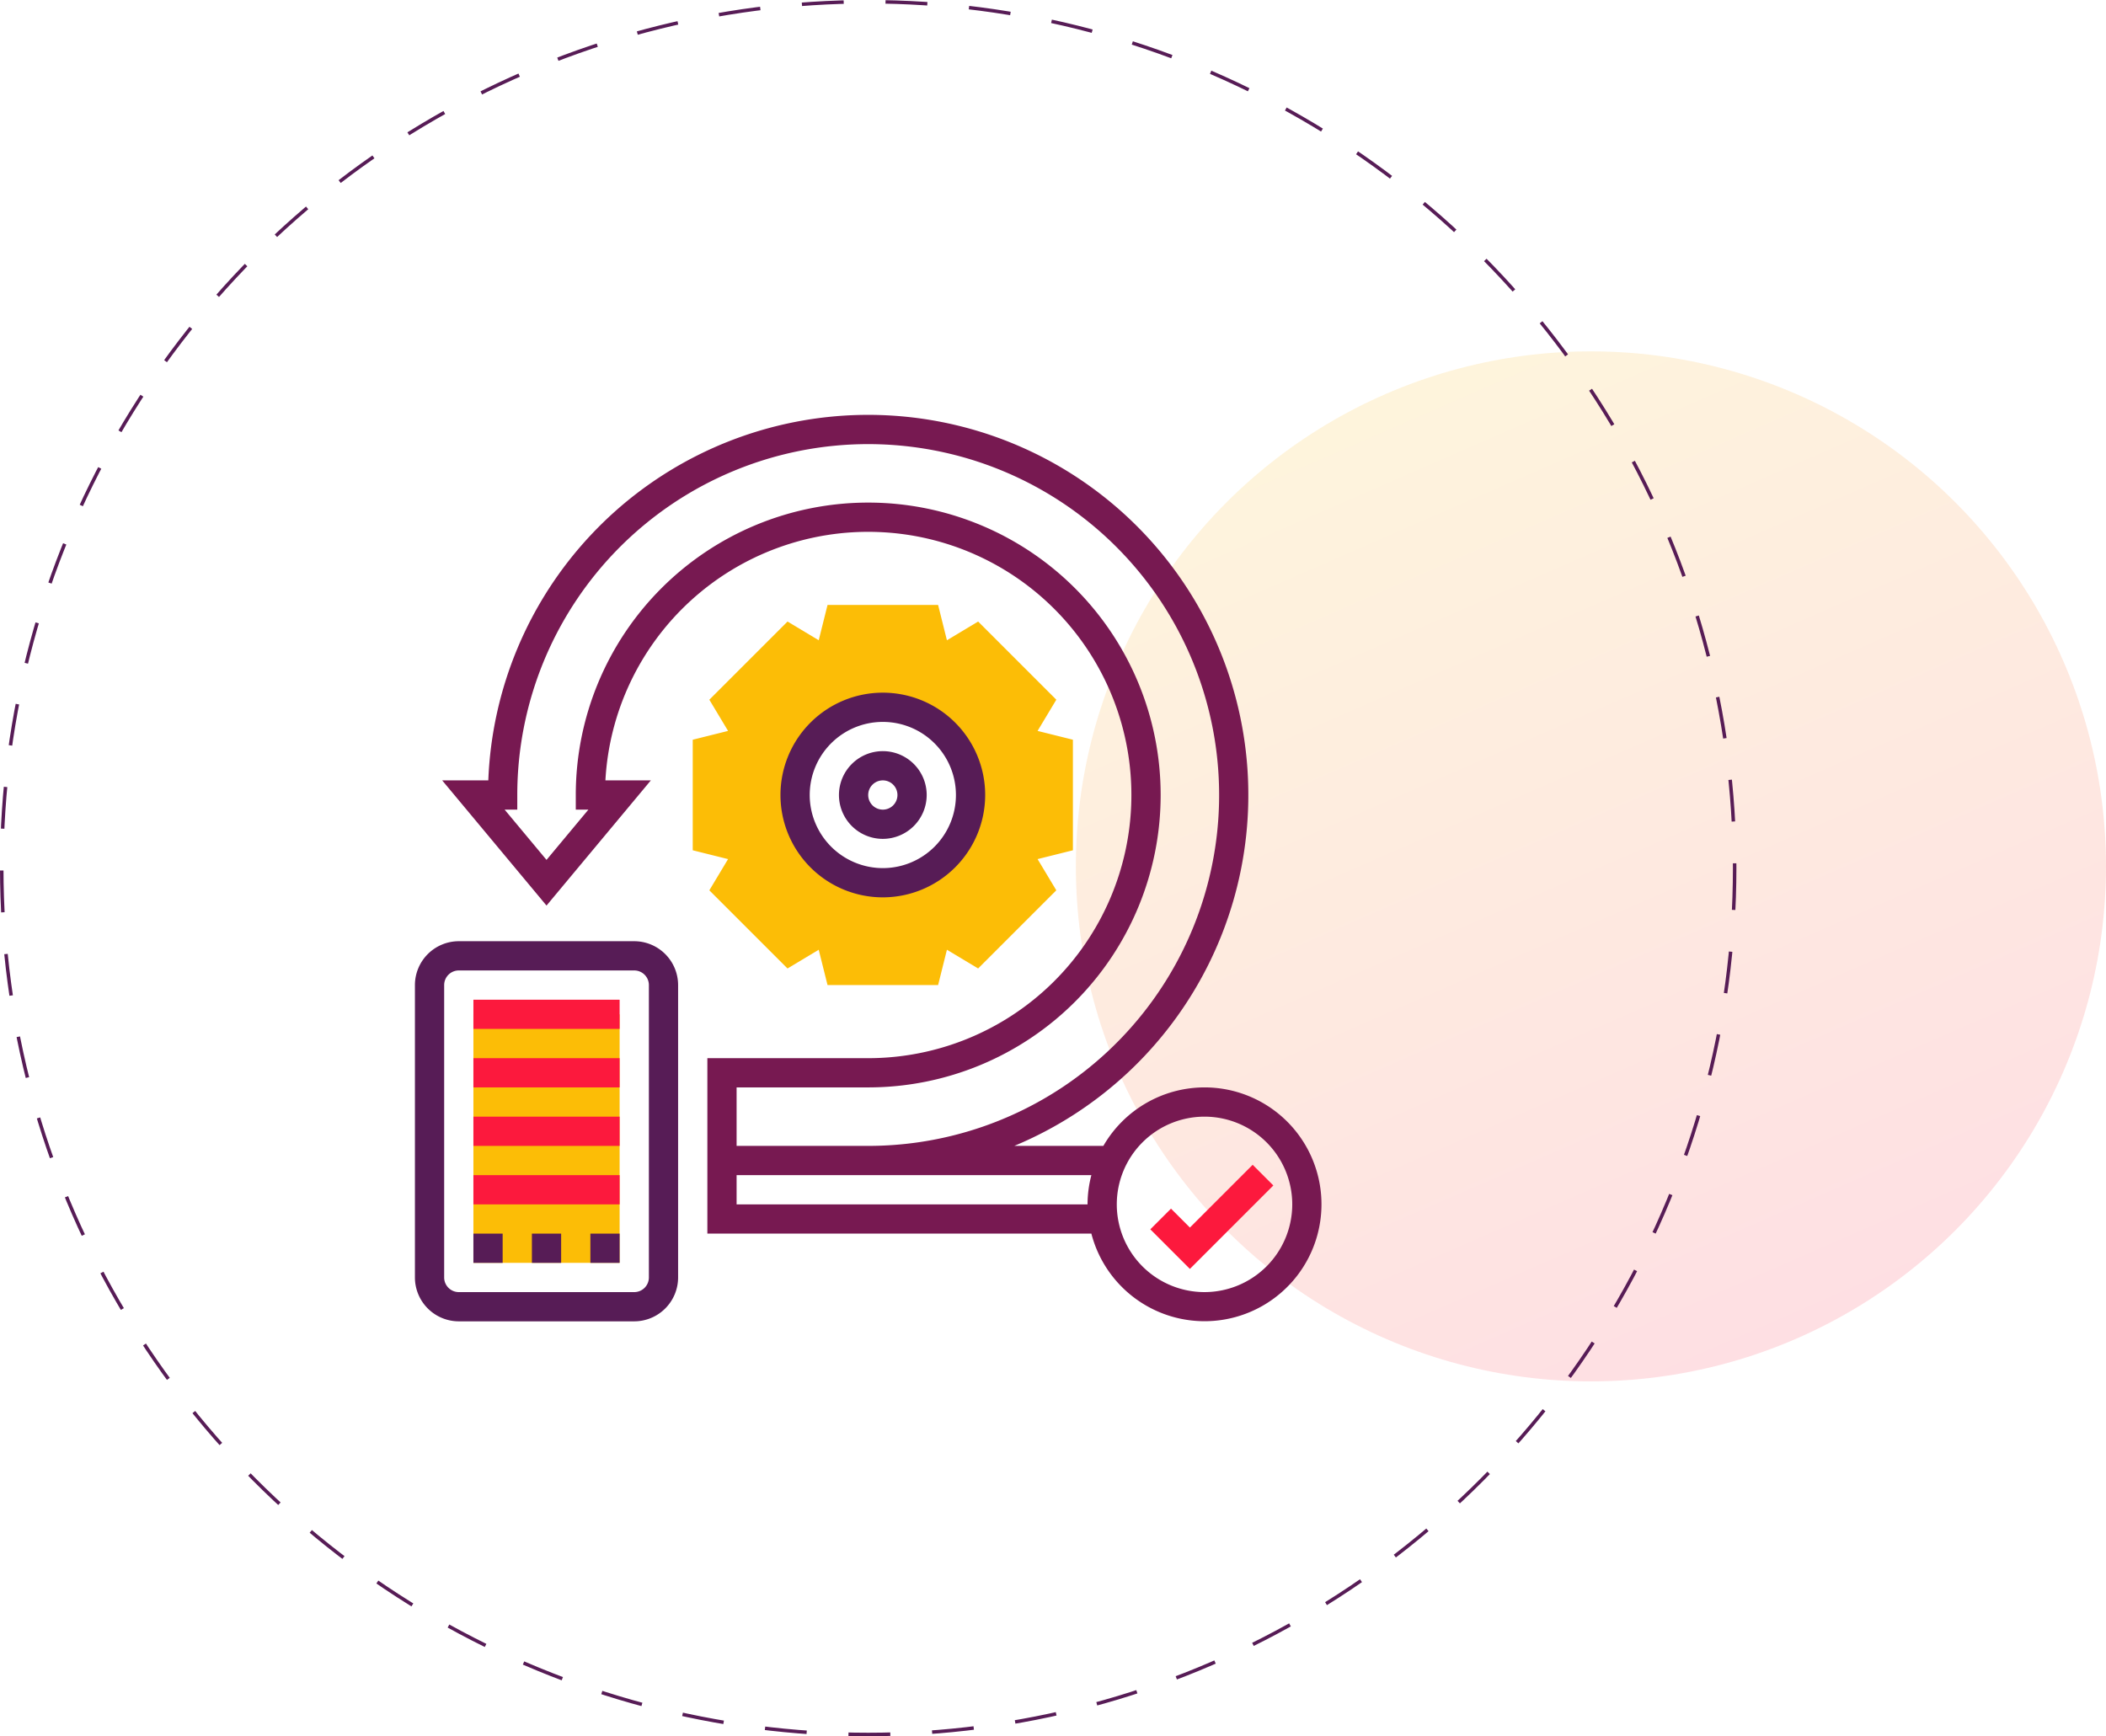 <svg xmlns="http://www.w3.org/2000/svg" xmlns:xlink="http://www.w3.org/1999/xlink" width="604" height="498" viewBox="0 0 604 498"><defs><style>.a{opacity:0.14;fill:url(#a);}.b,.i{fill:none;}.b{stroke:#571c56;stroke-dasharray:12;}.c{fill:#fff;opacity:0;}.d{fill:#fcbd06;}.e{fill:#771951;}.f{fill:#fc193d;}.g{fill:#571c56;}.h{stroke:none;}</style><linearGradient id="a" x1="0.236" x2="0.672" y2="1" gradientUnits="objectBoundingBox"><stop offset="0" stop-color="#fcbd06"></stop><stop offset="1" stop-color="#fc193d"></stop></linearGradient></defs><g transform="translate(-264 -2320)"><ellipse class="a" cx="147.721" cy="147.721" rx="147.721" ry="147.721" transform="translate(572.558 2420.779)"></ellipse><g class="b" transform="translate(264 2320)"><circle class="h" cx="249" cy="249" r="249"></circle><circle class="i" cx="249" cy="249" r="248.5"></circle></g><g transform="translate(-5124 2988)"><rect class="c" width="300" height="260" rx="5" transform="translate(5487 -549)"></rect><g transform="translate(5506 -550)"><path class="d" d="M5,42H46.935v71.29H5Z" transform="translate(12.774 130.935)"></path><path class="d" d="M129.032,52.66,118.9,50.132l5.372-8.949L101.85,18.76,92.9,24.132,90.372,14H58.66L56.132,24.132,47.183,18.76,24.76,41.183l5.372,8.949L20,52.66V84.372L30.132,86.9,24.76,95.854l22.423,22.419,8.949-5.372,2.529,10.132H90.372L92.9,112.9l8.949,5.372,22.423-22.419L118.9,86.9l10.132-2.529ZM74.516,93.677A25.161,25.161,0,1,1,99.677,68.516,25.16,25.16,0,0,1,74.516,93.677Z" transform="translate(60.677 41.516)"></path><path class="e" d="M221.5,193.9a33.547,33.547,0,0,0-29.011,16.774H166.95A109.028,109.028,0,1,0,16.091,105.839H2.865l29.921,35.905,29.921-35.905H49.673a75.485,75.485,0,1,1,75.371,79.677H78.915v50.323H189.05A33.532,33.532,0,1,0,221.5,193.9Zm-96.452,0a83.871,83.871,0,1,0-83.871-83.871v4.194H44.8L32.786,128.643,20.771,114.226H24.4v-4.194A100.645,100.645,0,1,1,125.044,210.677H87.3V193.9ZM87.3,227.452v-8.387H189.05a33.349,33.349,0,0,0-1.1,8.387ZM221.5,252.613a25.161,25.161,0,1,1,25.161-25.161A25.187,25.187,0,0,1,221.5,252.613Z" transform="translate(5.956 0)"></path><path class="f" d="M80.648,52.293l-18,18-5.422-5.422-5.93,5.93L62.645,82.155,86.578,58.223Z" transform="translate(160.613 163.807)"></path><path class="g" d="M63.9,37H13.581A12.6,12.6,0,0,0,1,49.581v83.871a12.6,12.6,0,0,0,12.581,12.581H63.9a12.6,12.6,0,0,0,12.581-12.581V49.581A12.6,12.6,0,0,0,63.9,37ZM68.1,133.452a4.2,4.2,0,0,1-4.194,4.194H13.581a4.2,4.2,0,0,1-4.194-4.194V49.581a4.2,4.2,0,0,1,4.194-4.194H63.9A4.2,4.2,0,0,1,68.1,49.581Z" transform="translate(0 114.968)"></path><path class="g" d="M84.71,49.355A29.355,29.355,0,1,0,55.355,78.71,29.387,29.387,0,0,0,84.71,49.355Zm-50.323,0A20.968,20.968,0,1,1,55.355,70.323,20.992,20.992,0,0,1,34.387,49.355Z" transform="translate(79.839 60.677)"></path><path class="g" d="M55.161,36.581A12.581,12.581,0,1,0,42.581,49.161,12.6,12.6,0,0,0,55.161,36.581Zm-16.774,0a4.194,4.194,0,1,1,4.194,4.194A4.2,4.2,0,0,1,38.387,36.581Z" transform="translate(92.613 73.452)"></path><path class="f" d="M5,41H46.935v8.387H5Z" transform="translate(12.774 127.742)"></path><path class="f" d="M5,45H46.935v8.387H5Z" transform="translate(12.774 140.516)"></path><path class="f" d="M5,49H46.935v8.387H5Z" transform="translate(12.774 153.29)"></path><path class="f" d="M5,53H46.935v8.387H5Z" transform="translate(12.774 166.065)"></path><path class="g" d="M13,57h8.387v8.387H13Z" transform="translate(38.323 178.839)"></path><path class="g" d="M9,57h8.387v8.387H9Z" transform="translate(25.548 178.839)"></path><path class="g" d="M5,57h8.387v8.387H5Z" transform="translate(12.774 178.839)"></path></g></g></g></svg>